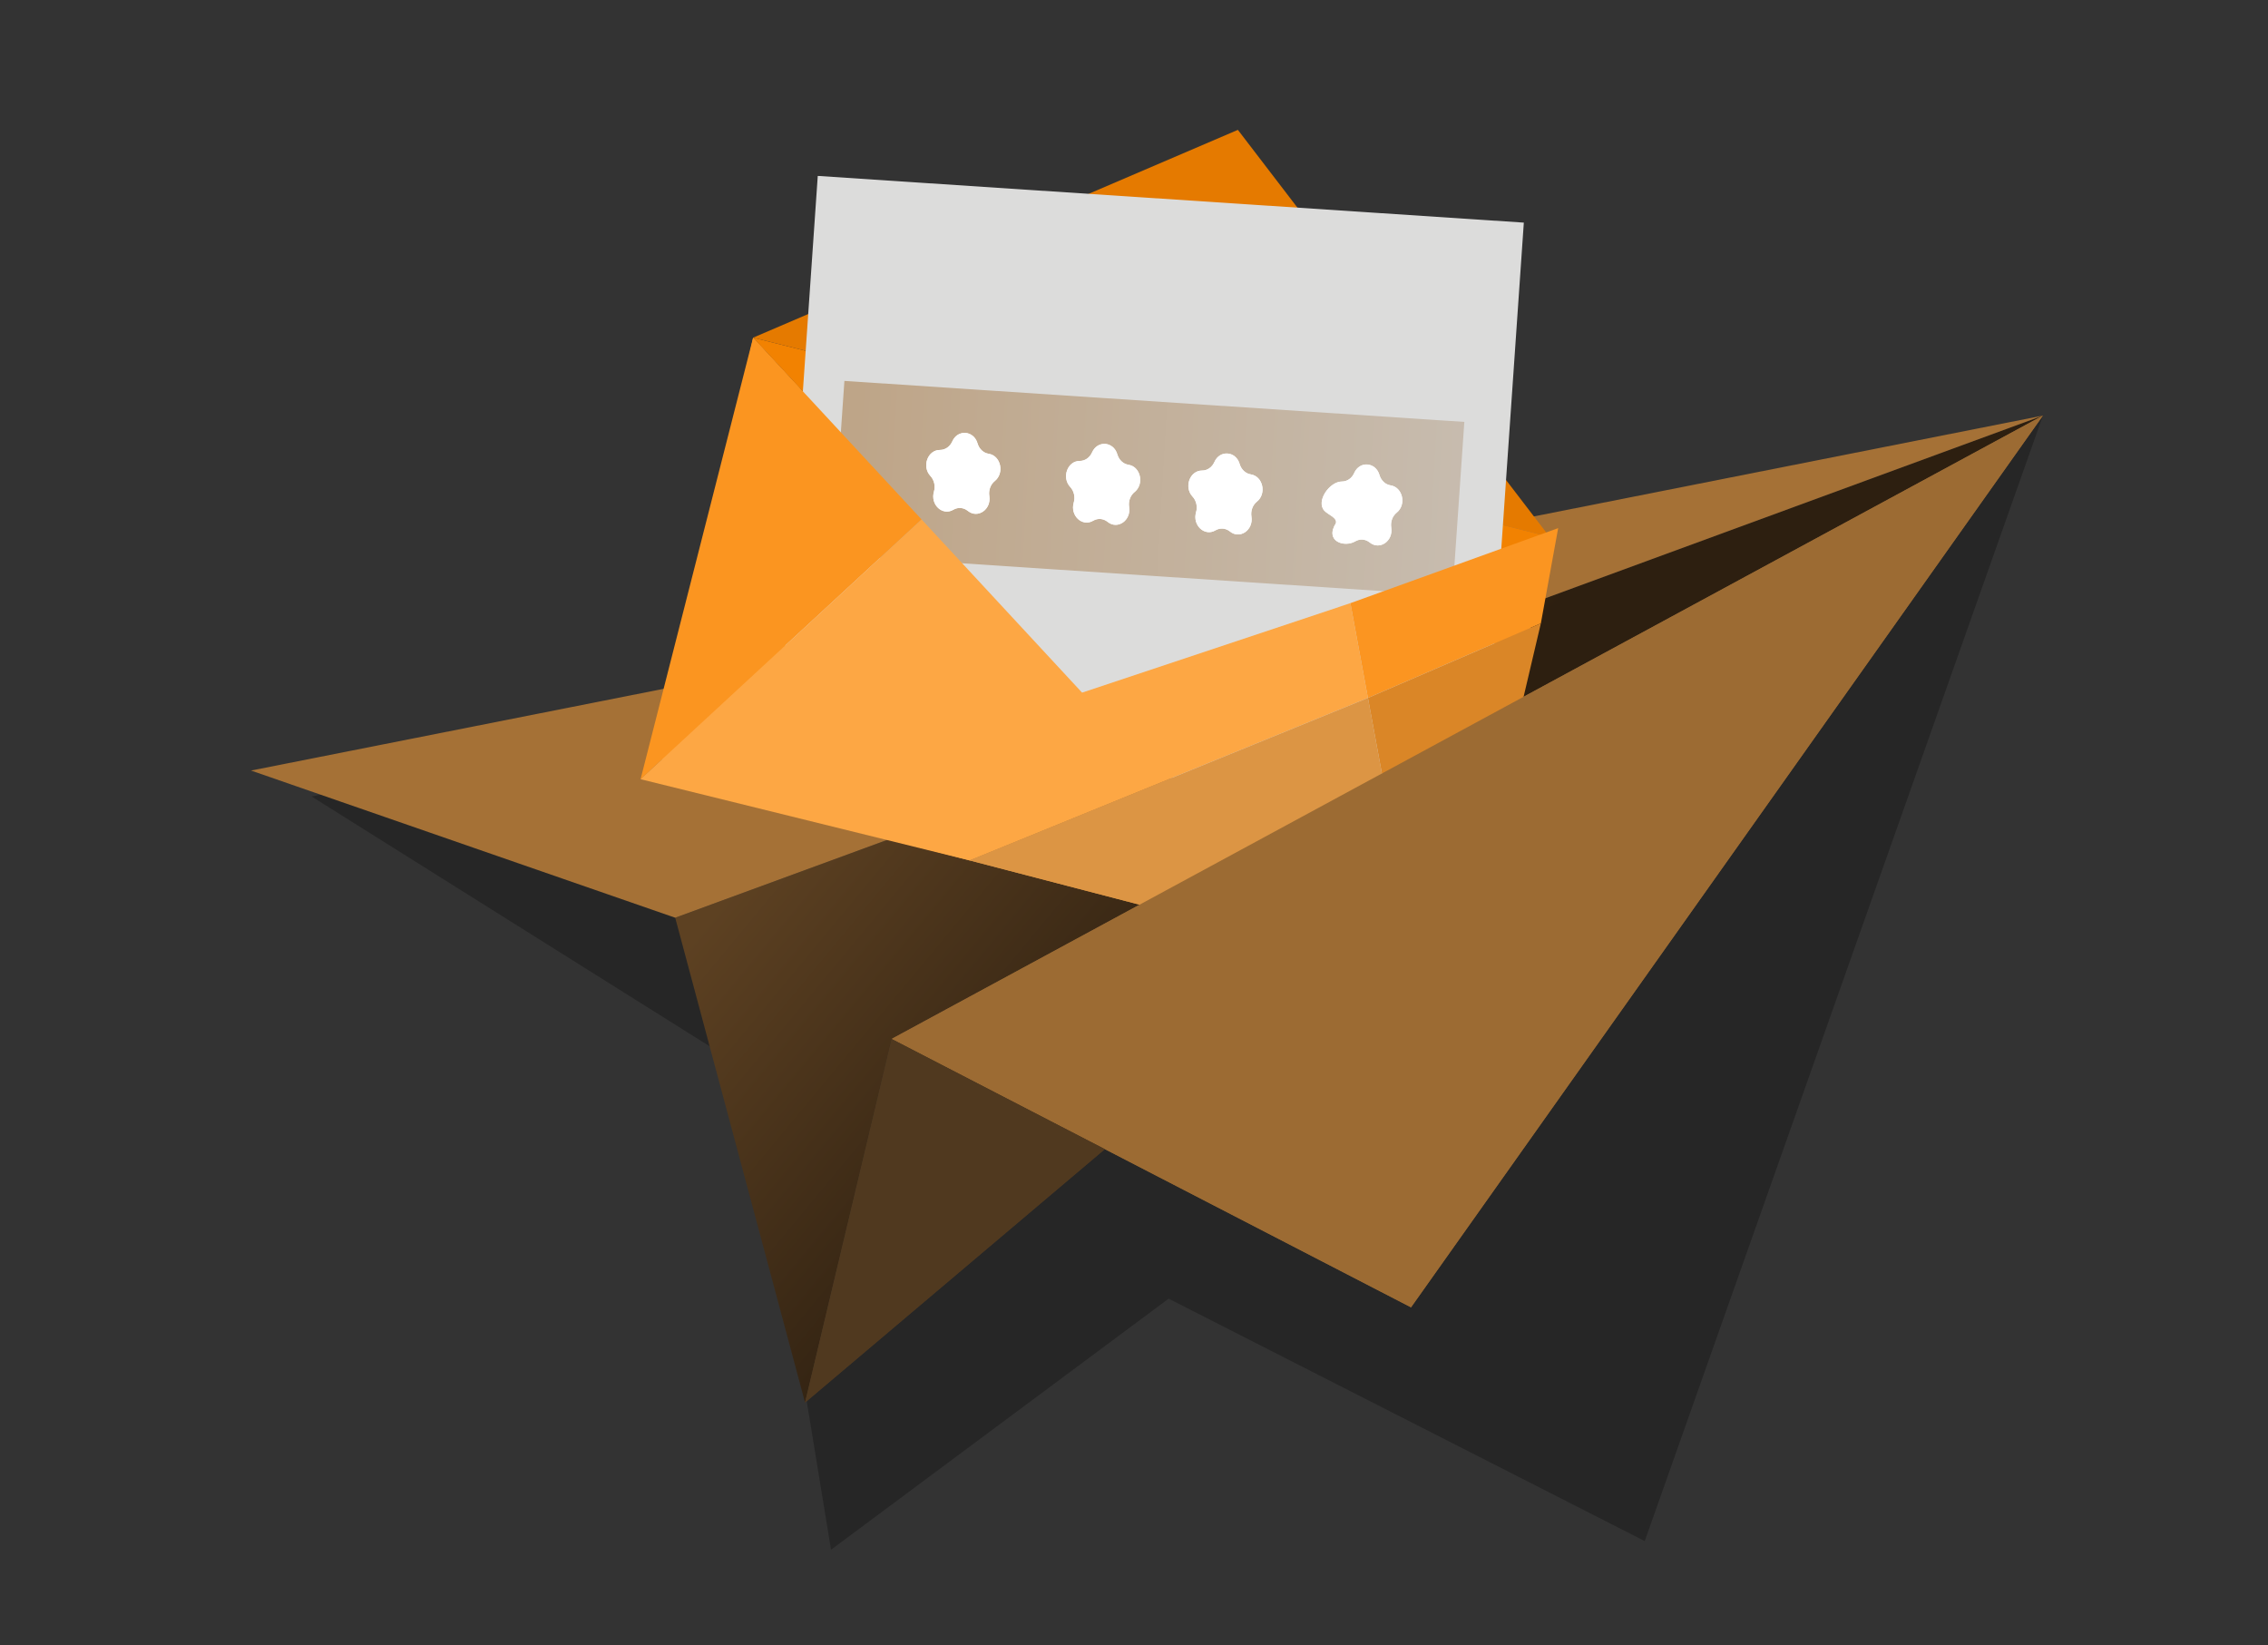<svg width="131" height="95" viewBox="0 0 131 95" fill="none" xmlns="http://www.w3.org/2000/svg">
<rect x="0" y="0" width="131" height="95" fill="#333333" stroke="none"/>
<path d="M43.5 62L18 46L118 24L95 89L67.5 75L48 89.5L43.5 62Z" fill="black" fill-opacity="0.25"/>
<path d="M51.5 60L118 24L39 53L46.5 81L51.5 60Z" fill="url(#paint0_linear_408_221)"/>
<path d="M14.5 44.5L39 53L118 24L14.5 44.5Z" fill="#A57136"/>
<path fill-rule="evenodd" clip-rule="evenodd" d="M118 24L51.5 60L63.817 66.364L81.5 75.5L118 24Z" fill="#9C6B33"/>
<path d="M51.5 60L46.5 81L63.817 66.364L51.5 60Z" fill="#50391F"/>
<path d="M43.5 19.5L38 45L53.232 30L43.5 19.5Z" fill="#FB9520"/>
<path d="M62.5 40L53.232 30L38 45L56 49.689L79.012 40.307L78 34.833L62.5 40Z" fill="#FDA744"/>
<path d="M56 49.689L82 56.462L79.012 40.307L56 49.689Z" fill="#DC9544"/>
<path d="M88.35 36.5L89.5 31L78 34.833L79.012 40.307L88.35 36.5Z" fill="#FB9521"/>
<path d="M84.064 57L88.35 36.5L79.012 40.307L82 56.462L84.064 57Z" fill="#DA8627"/>
<path fill-rule="evenodd" clip-rule="evenodd" d="M71.5 7.5L89.5 31L43.5 19.5L71.5 7.5Z" fill="#E57A00"/>
<path d="M43.5 19.5L53.232 30L62.5 40L78 34.833L89.5 31L43.5 19.5Z" fill="#F28201"/>
<rect width="40.864" height="33.336" transform="matrix(0.998 0.066 -0.069 0.998 47.234 10.16)" fill="#DCDCDB"/>
<rect width="35.879" height="10.058" transform="matrix(0.998 0.066 -0.069 0.998 48.773 21.998)" fill="url(#paint1_linear_408_221)"/>
<path d="M63.078 26.127C63.389 25.418 64.32 25.491 64.538 26.242C64.63 26.562 64.88 26.794 65.18 26.841C65.883 26.949 66.108 27.955 65.532 28.417C65.287 28.613 65.165 28.949 65.218 29.279C65.342 30.056 64.55 30.605 63.976 30.139C63.732 29.941 63.407 29.915 63.14 30.073C62.513 30.445 61.799 29.778 62.02 29.028C62.114 28.709 62.036 28.358 61.818 28.125C61.306 27.578 61.657 26.617 62.367 26.62C62.67 26.621 62.946 26.429 63.078 26.127Z" fill="white"/>
<path d="M63.078 26.127C63.389 25.418 64.32 25.491 64.538 26.242C64.63 26.562 64.88 26.794 65.18 26.841C65.883 26.949 66.108 27.955 65.532 28.417C65.287 28.613 65.165 28.949 65.218 29.279C65.342 30.056 64.55 30.605 63.976 30.139C63.732 29.941 63.407 29.915 63.14 30.073C62.513 30.445 61.799 29.778 62.02 29.028C62.114 28.709 62.036 28.358 61.818 28.125C61.306 27.578 61.657 26.617 62.367 26.62C62.67 26.621 62.946 26.429 63.078 26.127Z" fill="white"/>
<path d="M70.144 26.682C70.454 25.973 71.386 26.046 71.603 26.797C71.696 27.117 71.945 27.349 72.245 27.396C72.949 27.505 73.174 28.51 72.598 28.972C72.352 29.169 72.23 29.504 72.283 29.834C72.407 30.611 71.615 31.16 71.042 30.694C70.797 30.496 70.472 30.47 70.205 30.628C69.579 31 68.864 30.333 69.085 29.583C69.18 29.264 69.101 28.913 68.883 28.68C68.372 28.133 68.722 27.172 69.433 27.175C69.735 27.176 70.011 26.984 70.144 26.682Z" fill="white"/>
<path d="M70.144 26.682C70.454 25.973 71.386 26.046 71.603 26.797C71.696 27.117 71.945 27.349 72.245 27.396C72.949 27.505 73.174 28.51 72.598 28.972C72.352 29.169 72.23 29.504 72.283 29.834C72.407 30.611 71.615 31.16 71.042 30.694C70.797 30.496 70.472 30.47 70.205 30.628C69.579 31 68.864 30.333 69.085 29.583C69.18 29.264 69.101 28.913 68.883 28.68C68.372 28.133 68.722 27.172 69.433 27.175C69.735 27.176 70.011 26.984 70.144 26.682Z" fill="white"/>
<path d="M78.219 27.317C78.529 26.607 79.46 26.681 79.678 27.431C79.771 27.751 80.02 27.984 80.32 28.03C81.023 28.139 81.249 29.145 80.672 29.607C80.427 29.803 80.305 30.138 80.358 30.469C80.482 31.246 79.69 31.794 79.116 31.329C78.872 31.13 78.547 31.105 78.28 31.263C77.653 31.634 76.5 31.263 77.16 30.218C77.255 29.899 76.718 29.733 76.5 29.5C75.988 28.953 76.797 27.807 77.507 27.809C77.81 27.81 78.086 27.619 78.219 27.317Z" fill="white"/>
<path d="M78.219 27.317C78.529 26.607 79.46 26.681 79.678 27.431C79.771 27.751 80.02 27.984 80.32 28.03C81.023 28.139 81.249 29.145 80.672 29.607C80.427 29.803 80.305 30.138 80.358 30.469C80.482 31.246 79.69 31.794 79.116 31.329C78.872 31.13 78.547 31.105 78.28 31.263C77.653 31.634 76.5 31.263 77.16 30.218C77.255 29.899 76.718 29.733 76.5 29.5C75.988 28.953 76.797 27.807 77.507 27.809C77.81 27.81 78.086 27.619 78.219 27.317Z" fill="white"/>
<path d="M55.004 25.493C55.314 24.783 56.245 24.856 56.463 25.607C56.556 25.927 56.805 26.16 57.105 26.206C57.808 26.315 58.033 27.32 57.457 27.782C57.212 27.979 57.09 28.314 57.143 28.645C57.267 29.422 56.475 29.97 55.901 29.504C55.657 29.306 55.332 29.281 55.065 29.439C54.438 29.81 53.724 29.143 53.945 28.394C54.039 28.074 53.961 27.724 53.743 27.49C53.231 26.943 53.582 25.983 54.292 25.985C54.595 25.986 54.871 25.795 55.004 25.493Z" fill="white"/>
<path d="M55.004 25.493C55.314 24.783 56.245 24.856 56.463 25.607C56.556 25.927 56.805 26.16 57.105 26.206C57.808 26.315 58.033 27.32 57.457 27.782C57.212 27.979 57.09 28.314 57.143 28.645C57.267 29.422 56.475 29.97 55.901 29.504C55.657 29.306 55.332 29.281 55.065 29.439C54.438 29.81 53.724 29.143 53.945 28.394C54.039 28.074 53.961 27.724 53.743 27.49C53.231 26.943 53.582 25.983 54.292 25.985C54.595 25.986 54.871 25.795 55.004 25.493Z" fill="white"/>
<path d="M43.5 19.5L37 45L53.232 30L43.5 19.5Z" fill="#FB9520"/>
<path d="M62.5 40L53.232 30L37 45L56 49.689L79.012 40.307L78 34.833L62.5 40Z" fill="#FDA744"/>
<path d="M56 49.689L82 56.462L79.012 40.307L56 49.689Z" fill="#DC9544"/>
<path d="M89 36L90 30.5L78 34.833L79.012 40.307L89 36Z" fill="#FB9521"/>
<path d="M84.064 57L89 36L79.012 40.307L82 56.462L84.064 57Z" fill="#DA8627"/>
<path fill-rule="evenodd" clip-rule="evenodd" d="M118 24L51.5 60L63.817 66.364L81.5 75.5L118 24Z" fill="#9C6B33"/>
<path d="M51.5 60L46.5 81L63.817 66.364L51.5 60Z" fill="#50391F"/>
<defs>
<linearGradient id="paint0_linear_408_221" x1="40.375" y1="53.761" x2="60.574" y2="70.522" gradientUnits="userSpaceOnUse">
<stop stop-color="#5D4122"/>
<stop offset="0.997" stop-color="#2D1F10"/>
</linearGradient>
<linearGradient id="paint1_linear_408_221" x1="0.787" y1="4.124" x2="36.666" y2="3.741" gradientUnits="userSpaceOnUse">
<stop stop-color="#BEA588"/>
<stop offset="1" stop-color="#C7BCAF"/>
</linearGradient>
</defs>
</svg>
